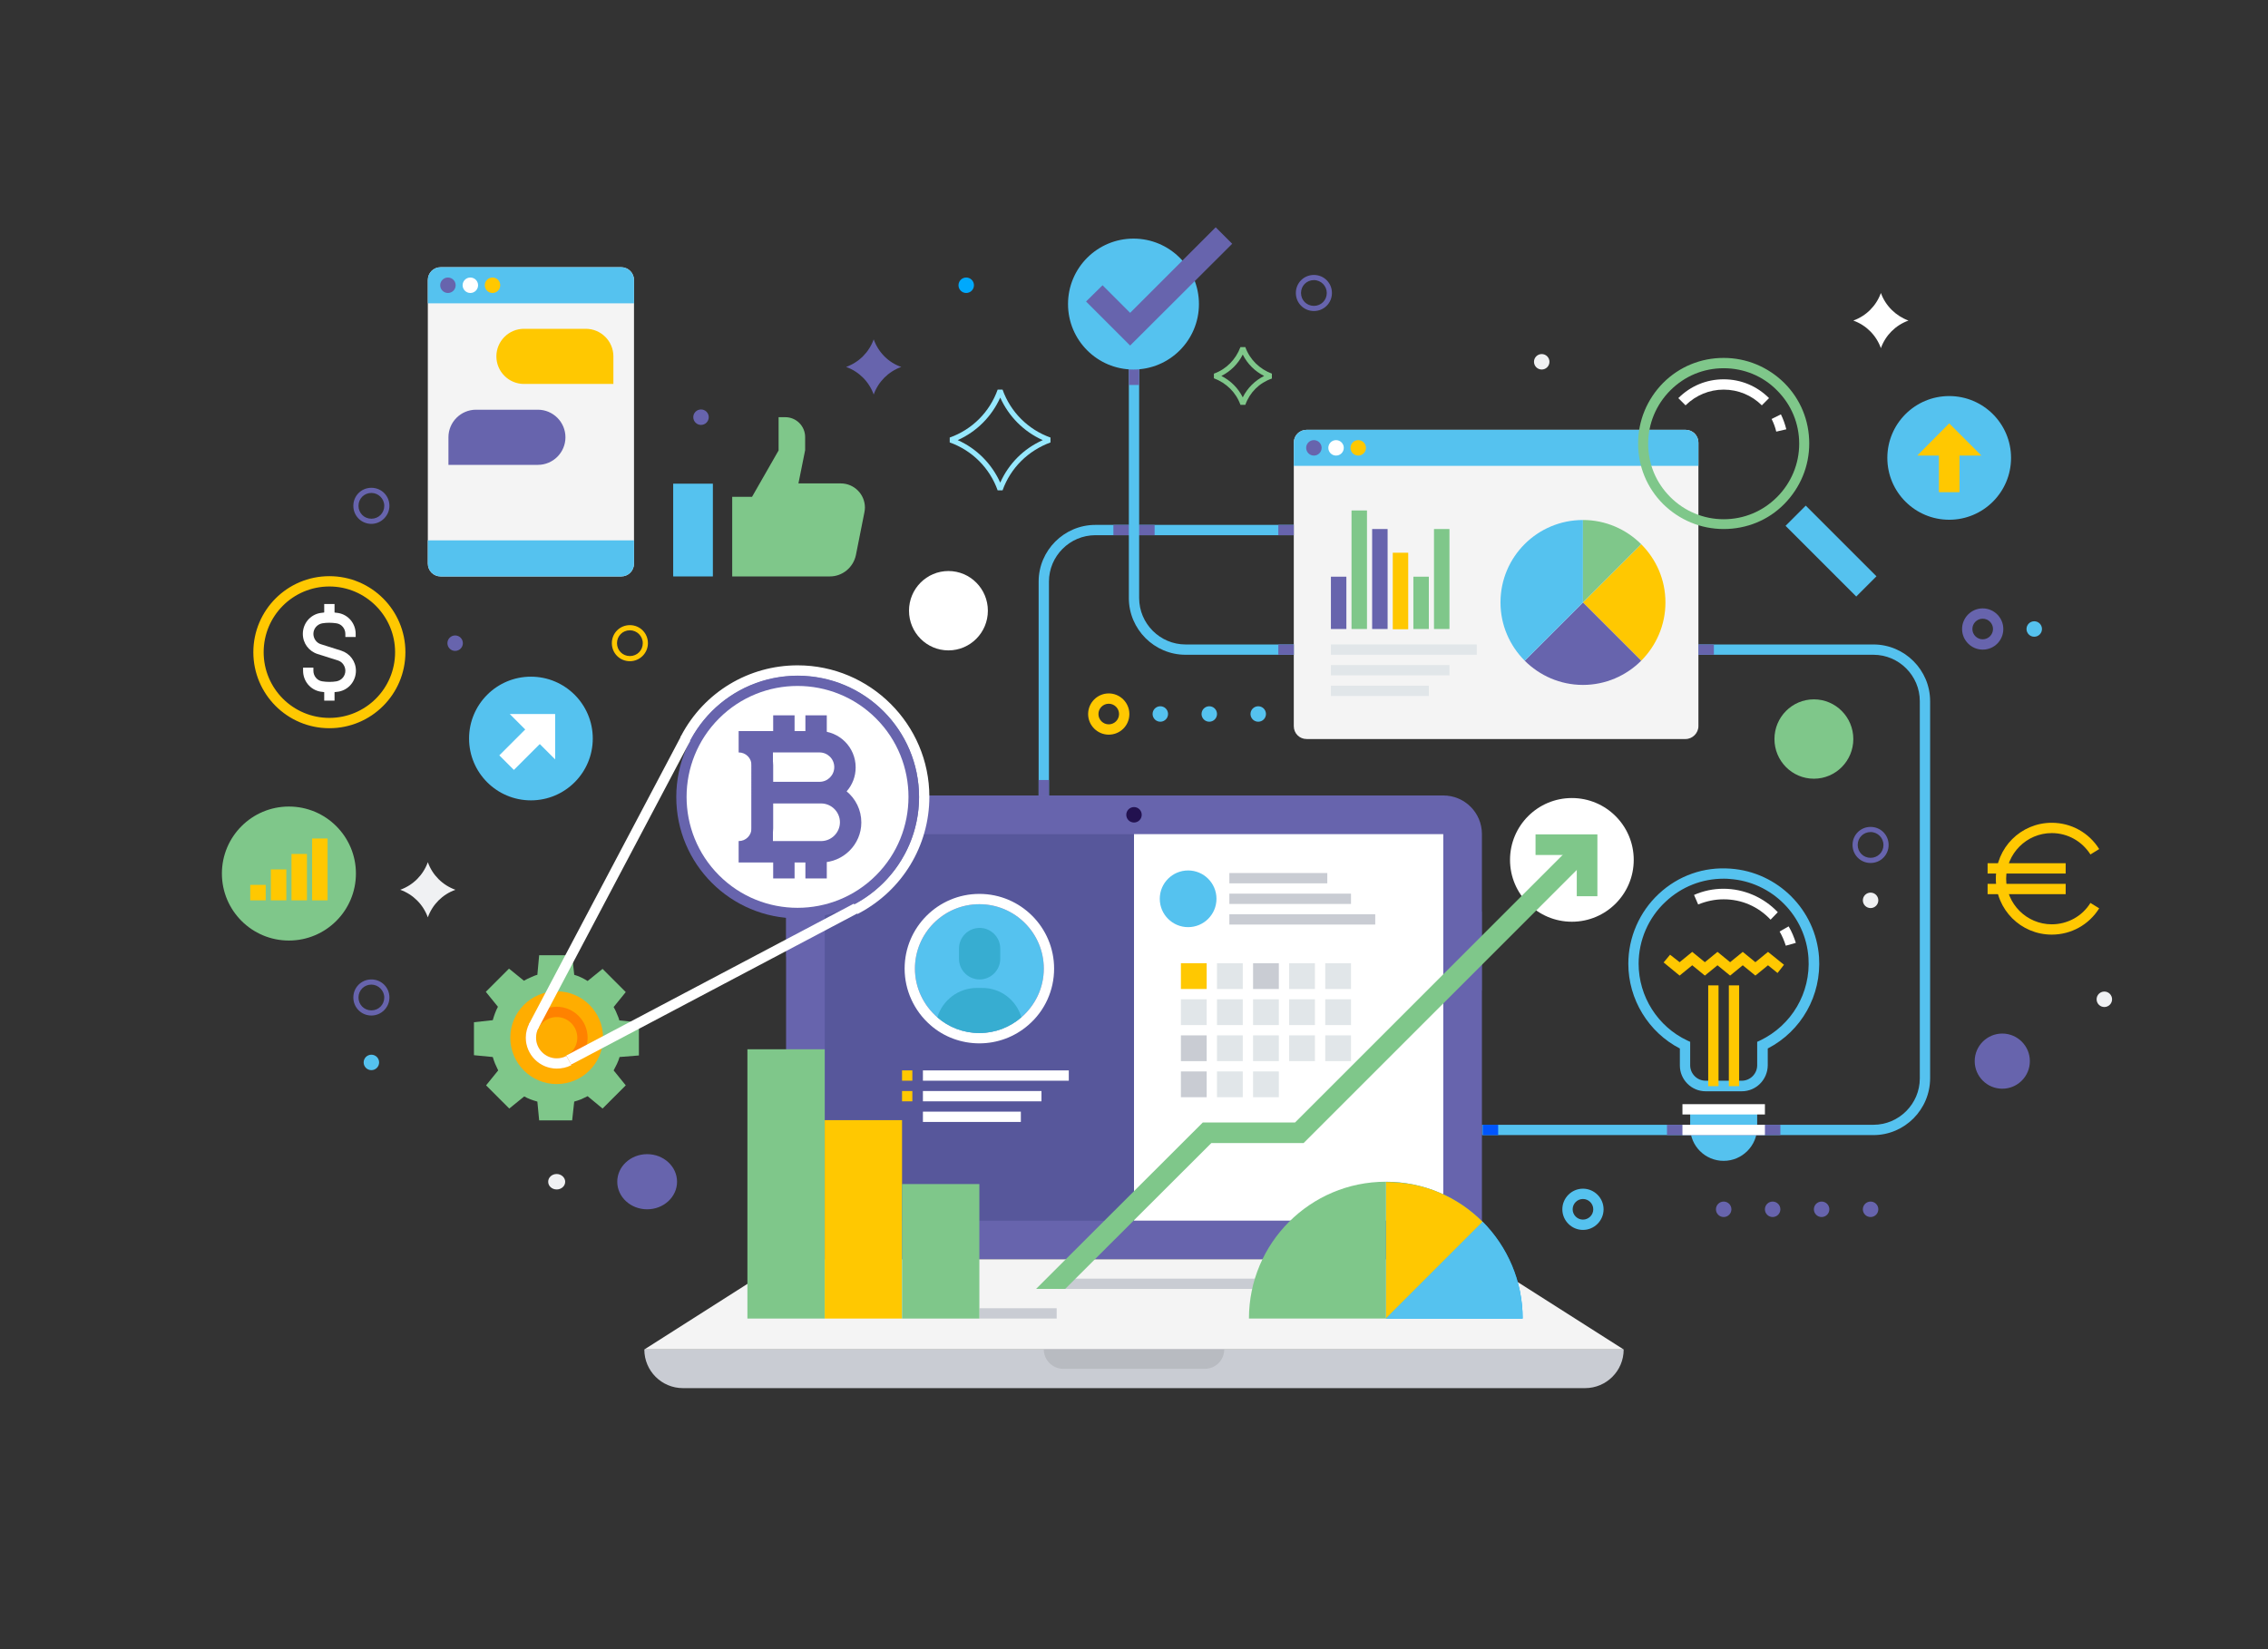 <?xml version="1.0" encoding="utf-8"?>
<svg version="1.1" id="smm_picture" xmlns="http://www.w3.org/2000/svg" xmlns:xlink="http://www.w3.org/1999/xlink"
	 x="0px" y="0px" viewBox="0 0 880 640" style="enable-background:new 0 0 880 640;" xml:space="preserve">
<rect x="0" y="0" width="880" height="640" fill="#333333" stroke="none"/>
<style type="text/css">
	.smm0{fill:#FFFFFF;}
	.smm1{fill:#55C2EF;}
	.smm2{fill:#6764AD;}
	.smm3{fill:#57579B;}
	.smm4{fill:#F4F4F4;}
	.smm5{fill:#C9CCD3;}
	.smm6{fill:#B8BBC1;}
	.smm7{fill:#7FC78A;}
	.smm8{fill:#FFC801;}
	.smm9{fill:#37ADD1;}
	.smm10{fill:#E1E6E9;}
	.smm11{fill:#6D7BA8;}
	.smm12{fill:#FFAD00;}
	.smm13{fill:#22114F;}
	.smm14{fill:#00A9FD;}
	.smm15{fill:#0055FE;}
	.smm16{fill:#96E8FE;}
	.smm17{fill:#F0F1F3;}
	.smm18{fill:#FF8200;}
</style>
<circle class="smm0" cx="609.9" cy="333.7" r="24"/>
<path class="smm1" d="M407,308.7h-4v-83c0-12.1,9.9-22,22-22h77v4h-77c-9.9,0-18,8.1-18,18V308.7z"/>
<path class="smm1" d="M726.9,440.5H575v-4h151.9c9.9,0,18-8.1,18-18V272.1c0-9.9-8.1-18-18-18H659v-4h67.9c12.1,0,22,9.9,22,22v146.3
	C748.9,430.6,739,440.5,726.9,440.5z"/>
<path class="smm2" d="M575,323.7v165H305v-165c0-8.3,6.7-15,15-15h240C568.3,308.7,575,315.4,575,323.7z"/>
<polygon class="smm2" points="574.9,353.7 574.9,384.3 535.6,423.6 535.6,393 "/>
<path class="smm2" d="M371.7,309.3c0,34.4-27.8,62.2-62.2,62.2c-1.5,0-3,0-4.4-0.2v-47.6c0-8.3,6.7-15,15-15h51.6
	C371.7,308.9,371.7,309.1,371.7,309.3z"/>
<rect x="365" y="278.7" transform="matrix(-1.836970e-16 1 -1 -1.836970e-16 838.728 -41.271)" class="smm3" width="150" height="240"/>
<polygon class="smm4" points="630,523.7 250,523.7 305,488.7 575,488.7 "/>
<path class="smm5" d="M615,538.7H265c-8.3,0-15-6.7-15-15l0,0h380l0,0C630,532,623.3,538.7,615,538.7z"/>
<path class="smm6" d="M467.5,531.2h-55c-4.1,0-7.5-3.4-7.5-7.5l0,0h70l0,0C475,527.9,471.6,531.2,467.5,531.2z"/>
<rect x="380" y="507.7" class="smm5" width="30" height="4"/>
<rect x="410.4" y="496.2" class="smm5" width="88.5" height="4"/>
<rect x="290" y="407.2" class="smm7" width="30" height="104.5"/>
<rect x="320" y="434.7" class="smm8" width="30" height="77"/>
<rect x="350" y="459.5" class="smm7" width="30" height="52.2"/>
<g>
	<g>
		<path class="smm1" d="M405,375.9c0,7.6-3.4,14.3-8.7,18.9c-4.4,3.8-10.1,6.1-16.3,6.1s-12-2.3-16.3-6.1c-5.3-4.6-8.7-11.4-8.7-18.9
			c0-13.8,11.2-25,25-25C393.8,350.9,405,362.1,405,375.9z"/>
		<path class="smm0" d="M380,350.9c13.8,0,25,11.2,25,25c0,7.6-3.4,14.3-8.7,18.9c-4.4,3.8-10.1,6.1-16.3,6.1s-12-2.3-16.3-6.1
			c-5.3-4.6-8.7-11.4-8.7-18.9C355,362.1,366.2,350.9,380,350.9L380,350.9z M380,346.9c-16,0-29,13-29,29c0,8.4,3.7,16.4,10,21.9
			c5.2,4.6,12,7.1,19,7.1s13.7-2.5,19-7.1c6.4-5.5,10-13.5,10-21.9C409,359.9,396,346.9,380,346.9L380,346.9z"/>
	</g>
	<path class="smm9" d="M396.3,394.8c-4.4,3.8-10.1,6.1-16.3,6.1s-12-2.3-16.3-6.1c2-6.6,8.1-11.4,15.3-11.4h2
		C388.3,383.3,394.4,388.2,396.3,394.8z"/>
	<path class="smm9" d="M380.1,380.1L380.1,380.1c-4.4,0-8-3.6-8-8v-4c0-4.4,3.6-8,8-8l0,0c4.4,0,8,3.6,8,8v4
		C388.1,376.5,384.5,380.1,380.1,380.1z"/>
</g>
<path class="smm4" d="M241,223.7h-70c-2.8,0-5-2.2-5-5v-110c0-2.8,2.2-5,5-5h70c2.8,0,5,2.2,5,5v110C246,221.5,243.8,223.7,241,223.7
	z"/>
<path class="smm1" d="M241,103.7h-70c-2.8,0-5,2.2-5,5v9h80v-9C246,106,243.8,103.7,241,103.7z"/>
<path class="smm1" d="M241,223.7h-70c-2.8,0-5-2.2-5-5v-9h80v9C246,221.5,243.8,223.7,241,223.7z"/>
<circle class="smm2" cx="173.8" cy="110.7" r="3"/>
<circle class="smm0" cx="182.5" cy="110.7" r="3"/>
<circle class="smm8" cx="191.1" cy="110.7" r="3"/>
<path class="smm8" d="M238,149h-34.7c-5.9,0-10.7-4.8-10.7-10.7l0,0c0-5.9,4.8-10.7,10.7-10.7h24c5.9,0,10.7,4.8,10.7,10.7V149z"/>
<path class="smm2" d="M174,180.4h34.7c5.9,0,10.7-4.8,10.7-10.7l0,0c0-5.9-4.8-10.7-10.7-10.7h-24c-5.9,0-10.7,4.8-10.7,10.7V180.4z"
	/>
<path class="smm4" d="M654,286.8H507c-2.8,0-5-2.2-5-5v-110c0-2.8,2.2-5,5-5h147c2.8,0,5,2.2,5,5v110
	C659,284.5,656.7,286.8,654,286.8z"/>
<path class="smm1" d="M654,166.8H507c-2.8,0-5,2.2-5,5v9h157v-9C659,169,656.7,166.8,654,166.8z"/>
<circle class="smm2" cx="509.8" cy="173.8" r="3"/>
<circle class="smm0" cx="518.4" cy="173.8" r="3"/>
<circle class="smm8" cx="527" cy="173.8" r="3"/>
<rect x="516.4" y="223.8" class="smm2" width="6" height="20.3"/>
<rect x="524.4" y="198.1" class="smm7" width="6" height="46"/>
<rect x="532.4" y="205.3" class="smm2" width="6" height="38.8"/>
<rect x="540.4" y="214.5" class="smm8" width="6" height="29.7"/>
<rect x="548.4" y="223.8" class="smm7" width="6" height="20.3"/>
<rect x="556.4" y="205.3" class="smm7" width="6" height="38.8"/>
<rect x="516.4" y="250.1" class="smm10" width="56.6" height="4"/>
<rect x="516.4" y="258.1" class="smm10" width="46" height="4"/>
<rect x="516.4" y="266.1" class="smm10" width="38" height="4"/>
<rect x="358.1" y="415.4" class="smm0" width="56.6" height="4"/>
<rect x="358.1" y="423.4" class="smm0" width="46" height="4"/>
<rect x="358.1" y="431.4" class="smm0" width="38" height="4"/>
<g>
	<path class="smm8" d="M646.2,233.8c0,8.8-3.6,16.8-9.4,22.6l-22.6-22.6l22.6-22.6C642.6,217,646.2,224.9,646.2,233.8z"/>
	<path class="smm2" d="M636.8,256.4c-5.8,5.8-13.8,9.4-22.6,9.4c-8.8,0-16.8-3.6-22.6-9.4l22.6-22.6L636.8,256.4z"/>
	<path class="smm1" d="M614.2,201.8v32l-22.6,22.6c-5.8-5.8-9.4-13.8-9.4-22.6C582.2,216.1,596.5,201.8,614.2,201.8z"/>
	<path class="smm7" d="M636.8,211.2l-22.6,22.6v-32C623,201.8,631,205.4,636.8,211.2z"/>
</g>
<g>
	<path class="smm7" d="M284.1,192.8h7.7l10.3-18v-12.9h2.6c4.3,0,7.7,3.5,7.7,7.7v5.1l-2.6,12.9h16.4c5.2,0,9.4,4.2,9.4,9.4l0,0
		c0,0.6-0.1,1.2-0.2,1.8l-3.3,16.6c-1,4.8-5.2,8.3-10.1,8.3h-37.9L284.1,192.8z"/>
	<rect x="261.2" y="187.7" class="smm1" width="15.4" height="36"/>
</g>
<path class="smm7" d="M668.8,205.3c-8.9,0-17.2-3.5-23.5-9.7c-6.3-6.3-9.7-14.6-9.7-23.5c0-8.9,3.5-17.2,9.7-23.5
	c6.3-6.3,14.6-9.7,23.5-9.7c8.9,0,17.2,3.5,23.5,9.7l0,0l0,0c6.3,6.3,9.7,14.6,9.7,23.5c0,8.9-3.5,17.2-9.7,23.5
	C686.1,201.9,677.7,205.3,668.8,205.3z M668.8,142.9c-7.8,0-15.1,3-20.7,8.6c-5.5,5.5-8.6,12.9-8.6,20.7c0,7.8,3,15.1,8.6,20.7
	c5.5,5.5,12.9,8.6,20.7,8.6c7.8,0,15.1-3,20.7-8.6c5.5-5.5,8.6-12.9,8.6-20.7c0-7.8-3-15.1-8.6-20.7l0,0
	C684,145.9,676.6,142.9,668.8,142.9z"/>
<path class="smm0" d="M689.2,167.5c-0.4-1.7-1-3.3-1.8-4.9l3.6-1.8c0.9,1.8,1.6,3.8,2.1,5.8L689.2,167.5z"/>
<path class="smm0" d="M683.6,157.3c-3.9-3.9-9.2-6.1-14.8-6.1c-5.6,0-10.8,2.2-14.8,6.1l-2.8-2.8c4.7-4.7,10.9-7.3,17.6-7.3
	c6.7,0,12.9,2.6,17.6,7.3L683.6,157.3z"/>
<rect x="705" y="194.4" transform="matrix(0.707 -0.707 0.707 0.707 56.929 565.06)" class="smm1" width="11.1" height="38.8"/>
<path class="smm1" d="M675.8,423.5h-14c-5.5,0-10-4.5-10-10v-6.6c-12.2-6.3-20-19.1-20-32.9c0-10.2,4.3-20.1,11.8-27.1
	c7.6-7.1,17.5-10.6,27.9-9.8c18.3,1.3,33,16,34.3,34.3l0,0c1,14.9-6.8,28.7-19.9,35.5v6.6C685.8,419,681.4,423.5,675.8,423.5z
	 M668.8,341c-8.4,0-16.3,3.1-22.5,8.9c-6.7,6.2-10.5,15-10.5,24.1c0,12.7,7.4,24.4,18.9,29.8l1.1,0.5v9.1c0,3.3,2.7,6,6,6h14
	c3.3,0,6-2.7,6-6v-9.1l1.1-0.5c12.3-5.9,19.7-18.5,18.8-32.1l0,0c-1.1-16.3-14.2-29.5-30.6-30.6C670.4,341,669.6,341,668.8,341z"/>
<path class="smm0" d="M692.9,367c-0.6-1.9-1.4-3.8-2.4-5.5l3.5-2c1.2,2,2.1,4.2,2.8,6.4L692.9,367z"/>
<path class="smm0" d="M687,356.9c-4.8-5.1-11.2-7.9-18.2-7.9c-3.4,0-6.7,0.7-9.9,2l-1.6-3.7c3.6-1.6,7.5-2.4,11.4-2.4
	c7.9,0,15.6,3.3,21.1,9.1L687,356.9z"/>
<path class="smm1" d="M668.8,450.5L668.8,450.5c-7.2,0-13-5.8-13-13v-7h26v7C681.8,444.6,676,450.5,668.8,450.5z"/>
<g>
	<g>
		<path class="smm0" d="M664.8,382.4v39.1V382.4z"/>
		<rect x="662.8" y="382.4" class="smm8" width="4" height="39.1"/>
	</g>
	<g>
		<path class="smm0" d="M672.8,382.4v39.1V382.4z"/>
		<rect x="670.8" y="382.4" class="smm8" width="4" height="39.1"/>
	</g>
</g>
<polygon class="smm8" points="671.3,378.6 666.4,374.6 661.5,378.6 656.6,374.6 651.7,378.6 645.5,373.5 648,370.5 651.7,373.4 
	656.6,369.4 661.5,373.4 666.4,369.4 671.3,373.4 676.2,369.4 681.1,373.4 686,369.4 692.2,374.4 689.7,377.6 686,374.6 
	681.1,378.6 676.2,374.6 "/>
<path class="smm7" d="M240.4,410.2c-0.5,1.8-1.4,3.5-2.3,5.2l4.7,5.8l-9,9l-5.8-4.8c-0.8,0.4-1.6,0.8-2.5,1.2
	c-0.9,0.4-1.8,0.6-2.7,0.9l-0.8,7.3h-12.8l-0.7-7.3c-1.8-0.5-3.5-1.1-5.1-2l-5.8,4.7l-9-9l4.7-5.8c-0.4-0.8-0.8-1.7-1.2-2.6
	c-0.4-0.9-0.6-1.7-0.9-2.6l-7.3-0.7v-12.8l7.3-0.8c0.5-1.8,1.1-3.5,2-5.2l-4.7-5.8l9-9l5.8,4.7c0.8-0.5,1.7-0.9,2.6-1.3
	c0.9-0.4,1.7-0.8,2.6-1l0.7-7.6H222l0.8,7.6c1.8,0.5,3.6,1.4,5.2,2.4l5.8-4.7l9,9l-4.7,5.8c0.4,0.8,0.9,1.6,1.2,2.5
	c0.4,0.9,0.8,1.8,1,2.7l7.6,0.8v12.8L240.4,410.2z"/>
<g>
	<path class="smm11" d="M331.8,352.9l0.5-0.3c15.6-8.2,26.2-24.6,26.2-43.4c0-27.1-22-49.1-49.1-49.1c-18.8,0-35.2,10.6-43.4,26.2
		l-0.3,0.5L331.8,352.9z"/>
	<path class="smm0" d="M332.7,354.7l-1.8-3.5l0.5-0.3c15.5-8.2,25.2-24.1,25.2-41.6c0-25.9-21.1-47-47.1-47
		c-17.5,0-33.5,9.6-41.7,25.2l-0.3,0.5L264,286l0.3-0.5c8.9-16.9,26.2-27.3,45.2-27.3c28.1,0,51.1,22.9,51.1,51
		c0,19-10.5,36.3-27.3,45.2L332.7,354.7z"/>
</g>
<circle class="smm2" cx="309.5" cy="309.3" r="47.1"/>
<path class="smm0" d="M279,339.7c-16.8-16.8-16.8-44.1,0-60.9c16.8-16.8,44.1-16.8,60.9,0c16.8,16.8,16.8,44.1,0,60.9
	C323.1,356.5,295.8,356.5,279,339.7z"/>
<g>
	<rect x="291.6" y="287.8" class="smm2" width="8.3" height="44.4"/>
	<rect x="300" y="277.6" class="smm2" width="8.3" height="10.2"/>
	<rect x="312.5" y="277.6" class="smm2" width="8.3" height="10.2"/>
	<rect x="300" y="330.5" class="smm2" width="8.3" height="10.4"/>
	<rect x="312.5" y="330.5" class="smm2" width="8.3" height="10.4"/>
	<path class="smm2" d="M318.6,334.7h-32v-8.3c2.8,0,5-2.2,5-5V297c0-2.8-2.2-5-5-5v-8.3h31.3c7.8,0,14.1,6.3,14.1,14.1
		c0,3.6-1.3,6.8-3.5,9.3c3.5,2.9,5.7,7.2,5.7,12.1C334.2,327.7,327.2,334.7,318.6,334.7z M299,326.4h19.6c4,0,7.3-3.3,7.3-7.3
		c0-4-3.3-7.3-7.3-7.3H300v9.6C300,323.1,299.6,324.8,299,326.4z M300,303.4h18c3.2,0,5.7-2.6,5.7-5.7c0-3.2-2.6-5.7-5.7-5.7h-19
		c0.6,1.5,1,3.2,1,5V303.4z"/>
</g>
<circle class="smm12" cx="216" cy="402.7" r="18"/>
<rect x="440" y="323.7" class="smm0" width="120" height="150"/>
<polygon class="smm7" points="619.2,330.2 505.8,443.6 470,443.6 413.3,500.2 402,500.2 466.7,435.6 502.5,435.6 613.6,324.5 "/>
<rect x="350" y="415.4" class="smm8" width="4" height="4"/>
<rect x="350" y="423.4" class="smm8" width="4" height="4"/>
<circle class="smm13" cx="440" cy="316.2" r="3"/>
<path class="smm14" d="M590.8,511.7h-53.1v-53.1C567,458.6,590.8,482.4,590.8,511.7z"/>
<path class="smm8" d="M575.3,474.2l-37.6,37.6v-53.1C552.4,458.6,565.7,464.5,575.3,474.2z"/>
<path class="smm7" d="M537.7,458.6v53.1h-53.1C484.6,482.4,508.4,458.6,537.7,458.6z"/>
<path class="smm1" d="M590.8,511.7h-53.1l37.6-37.6C584.9,483.8,590.8,497.1,590.8,511.7z"/>
<rect x="477" y="354.8" class="smm5" width="56.6" height="4"/>
<rect x="477" y="346.8" class="smm5" width="47.2" height="4"/>
<rect x="477" y="338.8" class="smm5" width="38" height="4"/>
<circle class="smm1" cx="461" cy="348.8" r="11"/>
<rect x="458.2" y="373.8" class="smm8" width="10" height="10"/>
<rect x="472.2" y="373.8" class="smm10" width="10" height="10"/>
<rect x="486.2" y="373.8" class="smm5" width="10" height="10"/>
<rect x="500.2" y="373.8" class="smm10" width="10" height="10"/>
<rect x="514.2" y="373.8" class="smm10" width="10" height="10"/>
<rect x="458.2" y="387.8" class="smm10" width="10" height="10"/>
<rect x="472.2" y="387.8" class="smm10" width="10" height="10"/>
<rect x="486.2" y="387.8" class="smm10" width="10" height="10"/>
<rect x="500.2" y="387.8" class="smm10" width="10" height="10"/>
<rect x="514.2" y="387.8" class="smm10" width="10" height="10"/>
<rect x="458.2" y="401.8" class="smm5" width="10" height="10"/>
<rect x="472.2" y="401.8" class="smm10" width="10" height="10"/>
<rect x="486.2" y="401.8" class="smm10" width="10" height="10"/>
<rect x="458.2" y="415.8" class="smm5" width="10" height="10"/>
<rect x="472.2" y="415.8" class="smm10" width="10" height="10"/>
<rect x="486.2" y="415.8" class="smm10" width="10" height="10"/>
<rect x="500.2" y="401.8" class="smm10" width="10" height="10"/>
<rect x="514.2" y="401.8" class="smm10" width="10" height="10"/>
<rect x="646.8" y="436.5" class="smm2" width="44" height="4"/>
<g>
	<g>
		<path class="smm14" d="M684.8,430.5h-32H684.8z"/>
		<rect x="652.8" y="428.5" class="smm0" width="32" height="4"/>
	</g>
	<g>
		<path class="smm14" d="M684.8,438.5h-32H684.8z"/>
		<rect x="652.8" y="436.5" class="smm0" width="32" height="4"/>
	</g>
</g>
<rect x="659" y="250.1" class="smm2" width="6" height="4"/>
<rect x="575.3" y="436.5" class="smm15" width="6" height="4"/>
<path class="smm1" d="M502,254.1h-42c-12.1,0-22-9.9-22-22v-91.7h4v91.7c0,9.9,8.1,18,18,18h42V254.1z"/>
<rect x="496" y="250.1" class="smm2" width="6" height="4"/>
<rect x="496" y="203.7" class="smm2" width="6" height="4"/>
<rect x="403" y="302.7" class="smm2" width="4" height="6"/>
<rect x="442" y="203.7" class="smm2" width="6" height="4"/>
<rect x="432" y="203.7" class="smm2" width="6" height="4"/>
<rect x="438" y="142.4" class="smm2" width="4" height="7"/>
<circle class="smm1" cx="439.8" cy="118" r="25.4"/>
<polygon class="smm2" points="438.5,134.1 421.4,117 427.8,110.7 438.5,121.4 471.7,88.2 478.1,94.6 "/>
<ellipse class="smm7" cx="703.8" cy="286.8" rx="15.3" ry="15.4"/>
<ellipse class="smm0" cx="368" cy="237" rx="15.3" ry="15.4"/>
<path class="smm7" d="M483.2,157.1h-1.9c-1.7-4.8-5.5-8.5-10.3-10.3V145c4.8-1.7,8.5-5.5,10.3-10.3h1.9c1.7,4.8,5.5,8.5,10.3,10.3
	v1.9C488.6,148.6,484.9,152.3,483.2,157.1z M473.9,145.9c3.6,1.8,6.5,4.7,8.3,8.3c1.8-3.6,4.7-6.5,8.3-8.3c-3.6-1.8-6.5-4.7-8.3-8.3
	C480.4,141.2,477.5,144.1,473.9,145.9z"/>
<path class="smm16" d="M389,190.3h-1.9c-3.1-8.7-9.9-15.5-18.6-18.6v-1.9c8.7-3.1,15.5-9.9,18.6-18.6h1.9c3.1,8.7,9.9,15.5,18.6,18.6
	v1.9C398.9,174.9,392.1,181.6,389,190.3z M371.6,170.8c7.4,3.3,13.2,9.2,16.5,16.5c3.3-7.4,9.1-13.2,16.5-16.5
	c-7.4-3.3-13.2-9.2-16.5-16.5C384.8,161.6,379,167.5,371.6,170.8z"/>
<path class="smm0" d="M740.5,124.4c-5,1.8-8.9,5.7-10.7,10.7c-1.8-5-5.7-8.9-10.7-10.7c5-1.8,8.9-5.7,10.7-10.7
	C731.6,118.7,735.6,122.6,740.5,124.4z"/>
<path class="smm17" d="M176.7,345.3c-5,1.8-8.9,5.7-10.7,10.7c-1.8-5-5.7-8.9-10.7-10.7c5-1.8,8.9-5.7,10.7-10.7
	C167.8,339.6,171.7,343.5,176.7,345.3z"/>
<path class="smm2" d="M349.7,142.4c-5,1.8-8.9,5.7-10.7,10.7c-1.8-5-5.7-8.9-10.7-10.7c5-1.8,8.9-5.7,10.7-10.7
	C340.8,136.7,344.7,140.7,349.7,142.4z"/>
<ellipse class="smm2" cx="776.9" cy="411.8" rx="10.7" ry="10.7"/>
<ellipse class="smm2" cx="251.1" cy="458.6" rx="11.6" ry="10.7"/>
<circle class="smm1" cx="756.3" cy="177.7" r="24"/>
<circle class="smm7" cx="112.1" cy="339" r="26"/>
<rect x="752.3" y="170.6" class="smm8" width="8" height="20.4"/>
<polygon class="smm8" points="756.3,164.3 743.9,176.8 768.8,176.8 "/>
<g>
	<circle class="smm1" cx="206" cy="286.6" r="24"/>
	
		<rect x="193.6" y="284.8" transform="matrix(0.707 -0.707 0.707 0.707 -144.491 228.655)" class="smm0" width="20.4" height="8"/>
	<polygon class="smm0" points="215.4,277.1 197.8,277.1 215.4,294.7 	"/>
</g>
<path class="smm18" d="M216,414.7c-6.6,0-12-5.4-12-12c0-6.6,5.4-12,12-12c6.6,0,12,5.4,12,12C228,409.3,222.6,414.7,216,414.7z
	 M216,394.7c-4.4,0-8,3.6-8,8c0,4.4,3.6,8,8,8c4.4,0,8-3.6,8-8C224,398.3,220.4,394.7,216,394.7z"/>
<rect x="213.4" y="380.1" transform="matrix(0.884 -0.467 0.467 0.884 -146.419 173.261)" class="smm0" width="126.2" height="4"/>
<rect x="173.5" y="340.3" transform="matrix(0.467 -0.884 0.884 0.467 -176.533 391.712)" class="smm0" width="126.2" height="4"/>
<path class="smm0" d="M216,414.7c-6.6,0-12-5.4-12-12c0-1.9,0.5-3.9,1.4-5.6l0.1-0.1l3.5,1.9l-0.1,0.1c-0.6,1.1-0.9,2.4-0.9,3.7
	c0,4.4,3.6,8,8,8c1.3,0,2.6-0.3,3.7-0.9l0.1,0l1.9,3.5l-0.1,0.1C219.9,414.3,217.9,414.7,216,414.7z"/>
<g>
	<path class="smm0" d="M127.8,268.7c-1.2,0-2.4-0.1-3.5-0.3c-3.9-0.7-6.7-4.1-6.7-8.1v-1.2h4v1.2c0,2,1.4,3.8,3.4,4.1
		c1.9,0.3,3.8,0.3,5.6,0c2-0.4,3.4-2.1,3.4-4.1c0-1.8-1.2-3.5-2.9-4l-7.9-2.5c-3.4-1.1-5.7-4.2-5.7-7.8c0-4,2.8-7.4,6.7-8.1
		c2.3-0.4,4.7-0.4,7.1,0c3.9,0.7,6.7,4.1,6.7,8.1v1.2h-4V246c0-2-1.4-3.8-3.4-4.1c-1.9-0.3-3.8-0.3-5.6,0c-2,0.4-3.4,2.1-3.4,4.1
		c0,1.8,1.2,3.5,2.9,4l7.9,2.5c3.4,1.1,5.7,4.2,5.7,7.8c0,4-2.8,7.4-6.7,8.1C130.2,268.6,129,268.7,127.8,268.7z"/>
	<rect x="125.8" y="234.4" class="smm0" width="4" height="5.2"/>
	<rect x="125.8" y="266.7" class="smm0" width="4" height="5.2"/>
</g>
<path class="smm8" d="M127.8,282.6c-16.3,0-29.5-13.2-29.5-29.5s13.2-29.5,29.5-29.5s29.5,13.2,29.5,29.5S144.1,282.6,127.8,282.6z
	 M127.8,227.6c-14.1,0-25.5,11.4-25.5,25.5c0,14.1,11.4,25.5,25.5,25.5s25.5-11.4,25.5-25.5C153.3,239.1,141.9,227.6,127.8,227.6z"
	/>
<g>
	<rect x="97.1" y="343.4" class="smm8" width="6" height="6"/>
	<rect x="105.1" y="337.4" class="smm8" width="6" height="12"/>
	<rect x="113.1" y="331.4" class="smm8" width="6" height="18"/>
	<rect x="121.1" y="325.4" class="smm8" width="6" height="24"/>
</g>
<g>
	<path class="smm8" d="M796.1,362.7c-12,0-21.7-9.7-21.7-21.7s9.7-21.7,21.7-21.7c7.5,0,14.4,3.8,18.4,10.2l-3.4,2.1
		c-3.3-5.2-8.9-8.3-15-8.3c-9.8,0-17.7,8-17.7,17.7c0,9.8,8,17.7,17.7,17.7c6.1,0,11.8-3.1,15-8.3l3.4,2.1
		C810.5,358.9,803.6,362.7,796.1,362.7z"/>
	<g>
		<rect x="771.2" y="335" class="smm8" width="30.3" height="4"/>
		<rect x="771.2" y="343" class="smm8" width="30.3" height="4"/>
	</g>
</g>
<path class="smm8" d="M430.2,285.1c-4.4,0-8-3.6-8-8c0-4.4,3.6-8,8-8c4.4,0,8,3.6,8,8C438.2,281.6,434.6,285.1,430.2,285.1z
	 M430.2,273.1c-2.2,0-4,1.8-4,4c0,2.2,1.8,4,4,4c2.2,0,4-1.8,4-4C434.2,274.9,432.4,273.1,430.2,273.1z"/>
<circle class="smm2" cx="668.8" cy="469.3" r="3"/>
<circle class="smm2" cx="687.8" cy="469.3" r="3"/>
<circle class="smm2" cx="706.8" cy="469.3" r="3"/>
<circle class="smm2" cx="725.8" cy="469.3" r="3"/>
<circle class="smm1" cx="789.3" cy="244.1" r="3"/>
<circle class="smm14" cx="374.9" cy="110.7" r="3"/>
<circle class="smm2" cx="272" cy="161.9" r="3"/>
<circle class="smm2" cx="176.6" cy="249.6" r="3"/>
<circle class="smm17" cx="598.2" cy="140.4" r="3"/>
<circle class="smm17" cx="816.5" cy="387.8" r="3"/>
<circle class="smm17" cx="725.8" cy="349.4" r="3"/>
<path class="smm17" d="M219.3,458.6c0,1.7-1.5,3-3.3,3c-1.8,0-3.3-1.3-3.3-3c0-1.7,1.5-3,3.3-3C217.8,455.6,219.3,457,219.3,458.6z"
	/>
<g>
	<circle class="smm1" cx="144.1" cy="412.3" r="3"/>
</g>
<g>
	<ellipse transform="matrix(0.16 -0.987 0.987 0.16 136.564 714.796)" class="smm1" cx="488.4" cy="277.1" rx="3" ry="3"/>
	<ellipse transform="matrix(0.16 -0.987 0.987 0.16 120.608 696.042)" class="smm1" cx="469.4" cy="277.1" rx="3" ry="3"/>
	<ellipse transform="matrix(0.16 -0.987 0.987 0.16 104.651 677.287)" class="smm1" cx="450.4" cy="277.1" rx="3" ry="3"/>
</g>
<path class="smm2" d="M769.3,252.1c-4.4,0-8-3.6-8-8c0-4.4,3.6-8,8-8c4.4,0,8,3.6,8,8C777.3,248.5,773.8,252.1,769.3,252.1z
	 M769.3,240.1c-2.2,0-4,1.8-4,4c0,2.2,1.8,4,4,4c2.2,0,4-1.8,4-4C773.3,241.9,771.5,240.1,769.3,240.1z"/>
<path class="smm2" d="M144.1,394.1c-3.9,0-7-3.1-7-7c0-3.9,3.1-7,7-7c3.9,0,7,3.1,7,7C151.1,391,147.9,394.1,144.1,394.1z
	 M144.1,382.1c-2.8,0-5,2.2-5,5c0,2.8,2.2,5,5,5c2.8,0,5-2.2,5-5C149.1,384.4,146.8,382.1,144.1,382.1z"/>
<path class="smm2" d="M144.1,203.3c-3.9,0-7-3.1-7-7c0-3.9,3.1-7,7-7c3.9,0,7,3.1,7,7C151.1,200.1,147.9,203.3,144.1,203.3z
	 M144.1,191.3c-2.8,0-5,2.2-5,5c0,2.8,2.2,5,5,5c2.8,0,5-2.2,5-5C149.1,193.5,146.8,191.3,144.1,191.3z"/>
<path class="smm8" d="M244.4,256.6c-3.9,0-7-3.1-7-7c0-3.9,3.1-7,7-7c3.9,0,7,3.1,7,7C251.4,253.5,248.2,256.6,244.4,256.6z
	 M244.4,244.6c-2.8,0-5,2.2-5,5c0,2.8,2.2,5,5,5c2.8,0,5-2.2,5-5C249.4,246.8,247.1,244.6,244.4,244.6z"/>
<path class="smm2" d="M725.8,334.9c-3.9,0-7-3.1-7-7c0-3.9,3.1-7,7-7c3.9,0,7,3.1,7,7C732.8,331.8,729.7,334.9,725.8,334.9z
	 M725.8,322.9c-2.8,0-5,2.2-5,5c0,2.8,2.2,5,5,5c2.8,0,5-2.2,5-5C730.8,325.2,728.6,322.9,725.8,322.9z"/>
<path class="smm2" d="M509.8,120.7c-3.9,0-7-3.1-7-7c0-3.9,3.1-7,7-7s7,3.1,7,7C516.8,117.6,513.7,120.7,509.8,120.7z M509.8,108.7
	c-2.8,0-5,2.2-5,5c0,2.8,2.2,5,5,5s5-2.2,5-5C514.8,111,512.6,108.7,509.8,108.7z"/>
<path class="smm1" d="M614.2,477.3c-4.4,0-8-3.6-8-8c0-4.4,3.6-8,8-8c4.4,0,8,3.6,8,8C622.2,473.7,618.6,477.3,614.2,477.3z
	 M614.2,465.3c-2.2,0-4,1.8-4,4c0,2.2,1.8,4,4,4c2.2,0,4-1.8,4-4C618.2,467.1,616.4,465.3,614.2,465.3z"/>
<polygon class="smm7" points="619.8,347.8 611.8,347.8 611.8,331.8 595.8,331.8 595.8,323.8 619.8,323.8 "/>
</svg>
